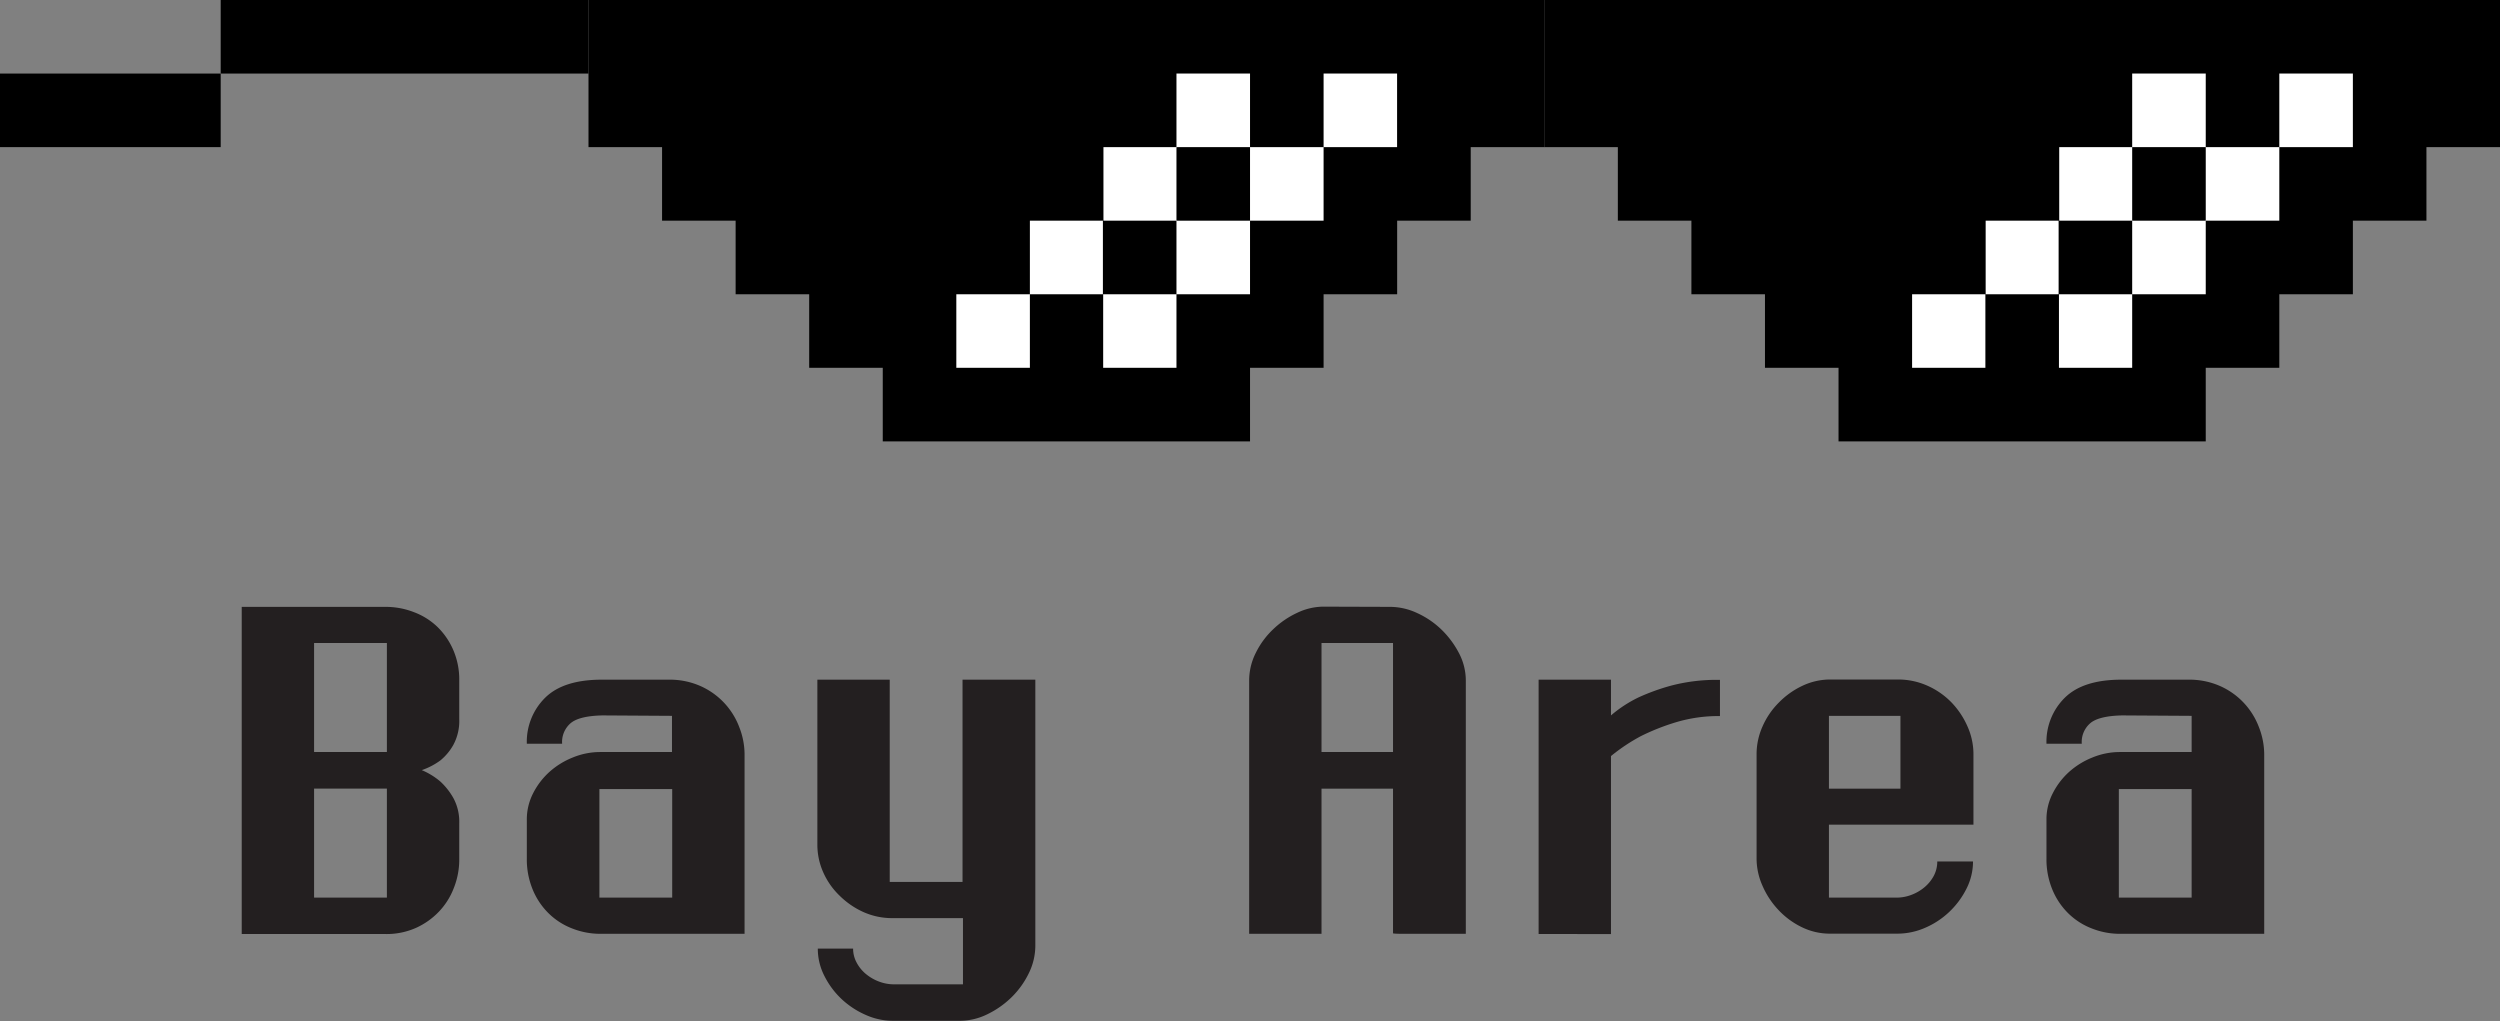 <svg xmlns="http://www.w3.org/2000/svg" viewBox="0 0 458.79 187.37"><rect x="0" y="0" width="458.79" height="187.37" fill="#808080" stroke="none"/><title>logo</title><polygon points="434.21 11.68 388.42 11.68 388.42 24.15 374.79 24.15 374.79 37.9 361.13 37.9 361.13 50.83 348.93 50.83 348.93 69.85 394.01 69.85 394.01 56.42 406.25 56.42 406.25 42.44 422.33 42.44 422.33 29.51 434.21 29.51 434.21 11.68" style="fill:#fff"/><polygon points="201 24.15 198.29 24.15 198.29 33.75 187.1 33.75 187.1 50.83 171.03 50.83 171.03 69.85 218.65 69.85 218.65 56.42 233.83 56.42 233.83 42.44 246.52 42.44 246.52 29.51 256.4 29.51 256.4 11.68 201 11.68 201 24.15" style="fill:#fff"/><polygon points="94.5 0 81 0 67.5 0 54 0 40.5 0 40.5 13.5 54 13.5 67.5 13.5 81 13.5 94.5 13.5 108 13.5 108 0 94.5 0"/><polygon points="13.5 13.5 0 13.5 0 27 13.5 27 27 27 40.5 27 40.5 13.5 27 13.5 13.5 13.5"/><path d="M269.9,0H108V27h13.5V40.5H135V54h13.5V67.5H162V81h67.4V67.5h13.5V54h13.5V40.5h13.5V27h13.5V0ZM202.4,54H189V40.5H189V27H189V40.5h13.4ZM148.5,13.5V27h0V13.5Zm27,54V54h0V40.5h0V54H189V67.5ZM242.9,27V40.5H229.4V54H215.9V67.5H202.45V54H215.9V40.5H202.5V27h13.4V13.5h13.5V27h13.5V13.5h13.5V27Z"/><rect x="215.9" y="27" width="13.5" height="13.5"/><path d="M445.29,0H283.4V27h13.5V40.5h13.5V54h13.5V67.5h13.5V81h67.39V67.5h13.5V54h13.5V40.5h13.5V27h13.5V0Zm-67.5,54H364.4V40.5h0V27h0V40.5h13.39ZM323.9,13.5V27h0V13.5Zm27,54V54h0V40.5h0V54h13.45V67.5ZM418.29,27V40.5h-13.5V54h-13.5V67.5H377.85V54h13.44V40.5H377.9V27h13.39V13.5h13.5V27h13.5V13.5h13.5V27Z"/><rect x="391.29" y="27" width="13.5" height="13.5"/><path d="M44.36,111.37H70.84a14.28,14.28,0,0,1,5.2,1,12.57,12.57,0,0,1,4.28,2.72,13.25,13.25,0,0,1,2.88,4.24,13.66,13.66,0,0,1,1.08,5.52v7.12a9.24,9.24,0,0,1-1.08,4.72,10,10,0,0,1-2.36,2.84,12.61,12.61,0,0,1-3.44,1.8,13,13,0,0,1,3.44,2.12,12.47,12.47,0,0,1,2.36,3,9.1,9.1,0,0,1,1.08,4.6v6.8a14.05,14.05,0,0,1-1,5.12,13,13,0,0,1-2.72,4.32,13.46,13.46,0,0,1-4.24,3,13.19,13.19,0,0,1-5.52,1.12H44.36ZM71,138V118H57.64v20Zm0,26.72v-20H57.64v20Z" style="fill:#231f20"/><path d="M104.8,132.65a4.54,4.54,0,0,0-1.64,3.84H96.68a11.36,11.36,0,0,1,3.36-8.44q3.36-3.32,10.4-3.32h12.32a13.88,13.88,0,0,1,5.76,1.16,13.4,13.4,0,0,1,7.12,7.48,13.83,13.83,0,0,1,1,5v33H110.12a14,14,0,0,1-5.16-1,12.61,12.61,0,0,1-4.28-2.76,13.1,13.1,0,0,1-2.92-4.36,14.48,14.48,0,0,1-1.08-5.68v-7.12a10.48,10.48,0,0,1,1.16-4.88,13.48,13.48,0,0,1,3-3.92,14.34,14.34,0,0,1,4.28-2.64,13.23,13.23,0,0,1,5-1h13.2v-6.64l-12.72-.08Q106.43,131.37,104.8,132.65ZM110,144.81v19.92h13.36V144.81Z" style="fill:#231f20"/><path d="M190,173.61a11.5,11.5,0,0,1-1.2,5,15.84,15.84,0,0,1-3.16,4.4,16.8,16.8,0,0,1-4.44,3.12,11.5,11.5,0,0,1-5,1.2H163.8a12.2,12.2,0,0,1-5-1.11,15.56,15.56,0,0,1-4.4-2.92,15.12,15.12,0,0,1-3.12-4.22,10.91,10.91,0,0,1-1.2-5h6.48a5.34,5.34,0,0,0,.64,2.56,6.88,6.88,0,0,0,1.68,2.08,8.37,8.37,0,0,0,2.4,1.4,7.67,7.67,0,0,0,2.72.52h12.72V168.49H163.8a12.81,12.81,0,0,1-5.36-1.12,14.87,14.87,0,0,1-4.36-3,13.57,13.57,0,0,1-3-4.28,12.43,12.43,0,0,1-1.08-5.08V124.73h13.28v37.12h13.36V124.73H190Z" style="fill:#231f20"/><path d="M255.16,111.37a11.77,11.77,0,0,1,4.88,1.12,15.94,15.94,0,0,1,4.44,3,16.87,16.87,0,0,1,3.24,4.32,10.85,10.85,0,0,1,1.28,5.08v46.48c-.59,0-1.54,0-2.84,0s-2.68,0-4.12,0h-3.92c-1.23,0-2.06,0-2.48-.08V144.73H242.52v26.64H229.24V124.89a11.27,11.27,0,0,1,1.24-5.12,15.09,15.09,0,0,1,3.2-4.32,16.2,16.2,0,0,1,4.4-3,11.28,11.28,0,0,1,4.76-1.12Zm.48,26.64V118H242.52v20Z" style="fill:#231f20"/><path d="M282.36,124.73h13.28v6.56a23.44,23.44,0,0,1,5-3.28,39,39,0,0,1,6.24-2.24,32.88,32.88,0,0,1,8.76-1v6.64a27.13,27.13,0,0,0-8.16,1.16,41.09,41.09,0,0,0-6.33,2.51,33.94,33.94,0,0,0-5.51,3.67v32.66H282.36Z" style="fill:#231f20"/><path d="M335.64,164.73H348a7.72,7.72,0,0,0,2.8-.52,8.22,8.22,0,0,0,2.39-1.4,7.07,7.07,0,0,0,1.69-2.08,5.6,5.6,0,0,0,.64-2.64h6.56a11.06,11.06,0,0,1-1.2,5,15.34,15.34,0,0,1-3.16,4.26,15.07,15.07,0,0,1-4.44,2.92,12.72,12.72,0,0,1-5,1.07h-12.4a11.68,11.68,0,0,1-5.24-1.2,14.55,14.55,0,0,1-4.28-3.16,15.27,15.27,0,0,1-2.92-4.44,12.33,12.33,0,0,1-1.08-5v-19.2a12.49,12.49,0,0,1,1.08-5,14.27,14.27,0,0,1,3-4.4,14.88,14.88,0,0,1,4.32-3.08,11.88,11.88,0,0,1,5.16-1.16h12.4a13.12,13.12,0,0,1,5.44,1.16,14.12,14.12,0,0,1,4.4,3.08,15.08,15.08,0,0,1,2.92,4.4,12.49,12.49,0,0,1,1.08,5v13H335.64Zm13.12-33.36H335.64v13.36h13.12Z" style="fill:#231f20"/><path d="M383.68,132.65a4.54,4.54,0,0,0-1.64,3.84h-6.48a11.36,11.36,0,0,1,3.36-8.44q3.36-3.32,10.4-3.32h12.32a13.88,13.88,0,0,1,5.76,1.16,13.4,13.4,0,0,1,7.12,7.48,13.83,13.83,0,0,1,1,5v33H389a13.91,13.91,0,0,1-5.16-1,12.61,12.61,0,0,1-4.28-2.76,13.1,13.1,0,0,1-2.92-4.36,14.48,14.48,0,0,1-1.08-5.68v-7.12a10.36,10.36,0,0,1,1.16-4.88,13.48,13.48,0,0,1,3-3.92,14.34,14.34,0,0,1,4.28-2.64,13.23,13.23,0,0,1,5-1h13.2v-6.64l-12.72-.08Q385.31,131.37,383.68,132.65Zm5.16,12.16v19.92H402.2V144.81Z" style="fill:#231f20"/></svg>